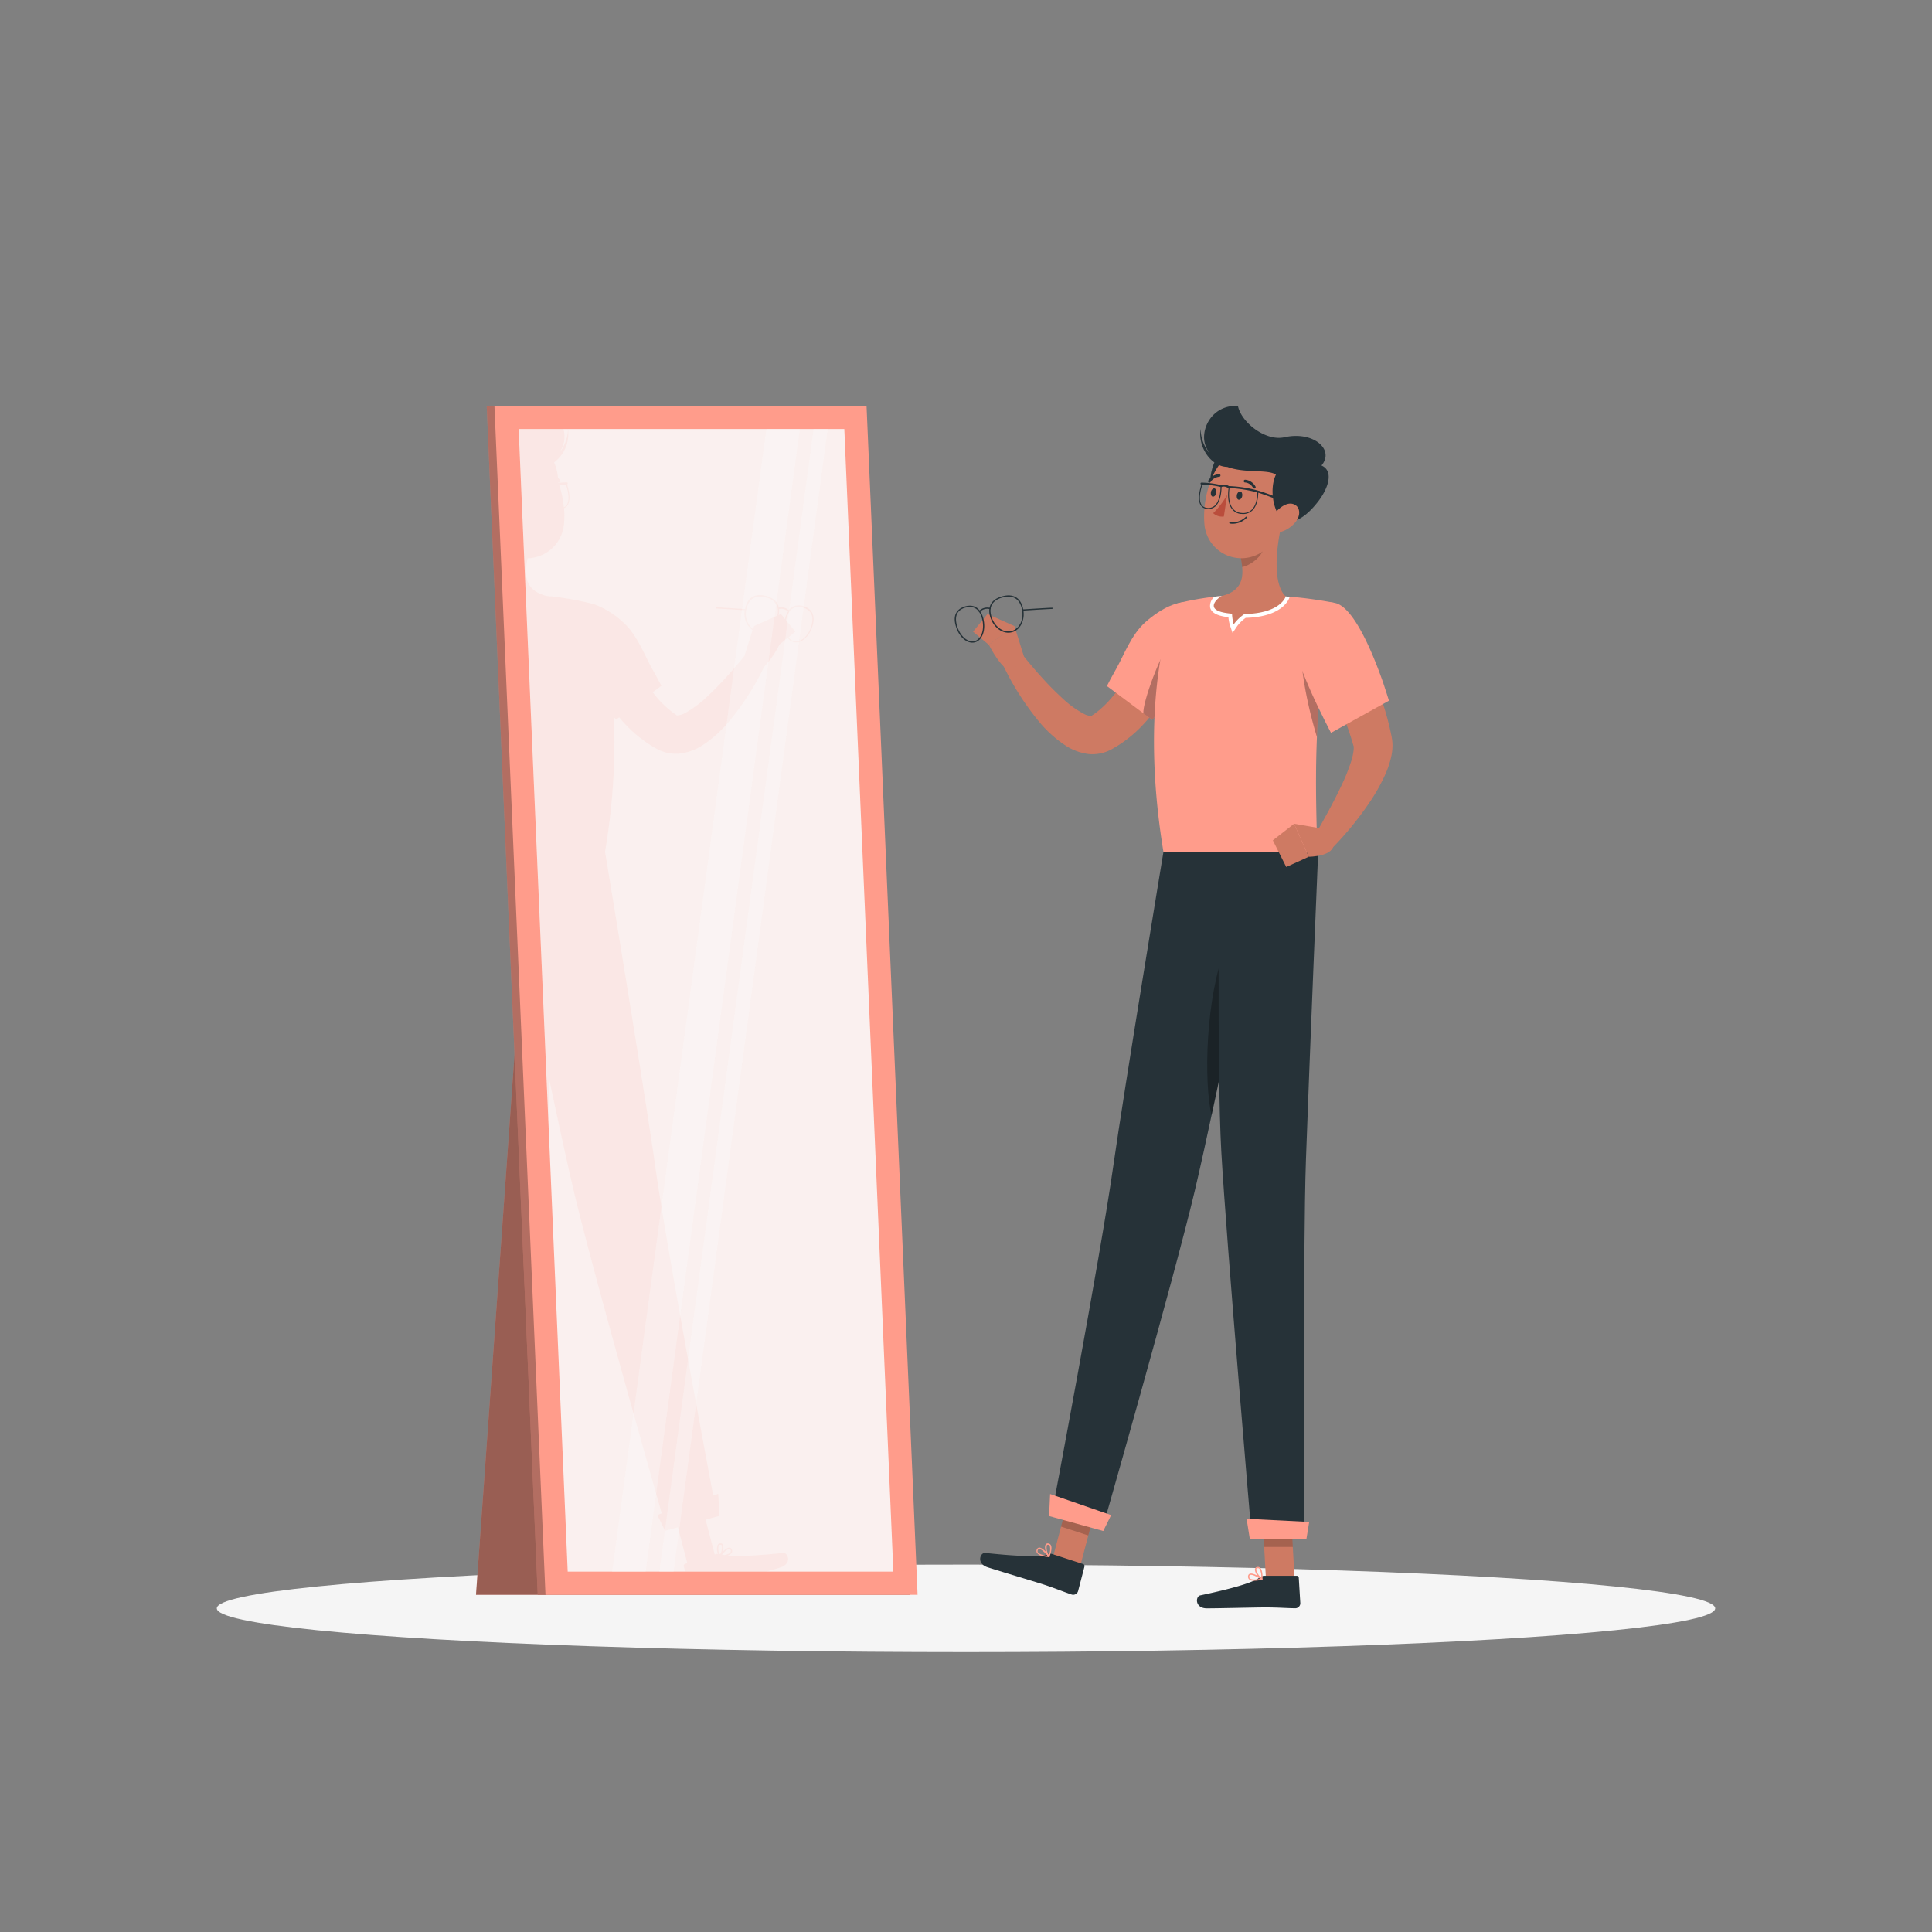 <svg xmlns="http://www.w3.org/2000/svg" viewBox="0 0 500 500"><rect x="0" y="0" width="500" height="500" fill="#808080" stroke="none"/><g id="freepik--Shadow--inject-19"><ellipse id="freepik--path--inject-19" cx="250" cy="416.24" rx="193.89" ry="11.32" style="fill:#f5f5f5"></ellipse></g><g id="freepik--Mirror--inject-19"><polygon points="139.51 183.98 157.74 183.98 141.41 412.73 123.19 412.73 139.51 183.98" style="fill:#FF9C8B"></polygon><polygon points="139.51 183.98 157.74 183.98 141.41 412.73 123.19 412.73 139.51 183.98" style="opacity:0.4"></polygon><polygon points="235.47 412.73 139.17 412.73 125.96 105.03 222.26 105.03 235.47 412.73" style="fill:#FF9C8B"></polygon><polygon points="235.47 412.73 139.17 412.73 125.96 105.03 222.26 105.03 235.47 412.73" style="opacity:0.3"></polygon><polygon points="237.47 412.73 141.17 412.73 127.96 105.03 224.26 105.03 237.47 412.73" style="fill:#FF9C8B"></polygon><polygon points="146.92 406.73 134.23 111.03 218.51 111.03 231.2 406.73 146.92 406.73" style="fill:#fafafa;opacity:0.9"></polygon><path d="M202.08,405.61c2.89-.94,1.92-3.86.58-3.71-5,.53-11,1-14.35.67a1.86,1.86,0,0,0,1.09-.76.92.92,0,0,0-.09-.95.64.64,0,0,0-.53-.34c-.53,0-1.23.55-1.79,1.13a2.72,2.72,0,0,0,.09-1.91.66.66,0,0,0-.76-.3.85.85,0,0,0-.62.45,3.32,3.32,0,0,0,.1,2.23,1.64,1.64,0,0,0-.5.08l-.33.1-2.36-9,3.55-1-.27-5.71-1.31.46c-3.06-16.29-12.33-66.07-15-85.23-3-21.05-13-81.4-13-81.4a169.08,169.08,0,0,0,2.31-34.85l0,0,.57.65h0l.78-.58c.4.46.8.93,1.22,1.39a32.66,32.66,0,0,0,7.52,6.2l1.15.65a10.21,10.21,0,0,0,1.9.77,10.36,10.36,0,0,0,3.94.37,14.09,14.09,0,0,0,5.84-2.14,31.21,31.21,0,0,0,7.1-6.44,70.27,70.27,0,0,0,8.9-13.94,24.44,24.44,0,0,0,3.92-5.7l2.1-1.75a2.7,2.7,0,0,0,1.49,1.1c2,.54,4.2-1.39,5-4.31.95-3.49-1.14-4.62-2.47-5a3.34,3.34,0,0,0-3.73,1.07,2.85,2.85,0,0,0-2.58-.69c-.28-1.44-1.38-2.48-3.26-3-2.73-.74-4.63.27-5.33,2.86a4.76,4.76,0,0,0-.1.52c-.8,0-5.73-.36-7.42-.43a.16.16,0,0,0-.17.15.17.17,0,0,0,.12.17h0c1.66.07,6.47.37,7.37.43a5.16,5.16,0,0,0,2,5.14l-2.1,6.73c-1.43,1.74-2.92,3.51-4.44,5.17a76.21,76.21,0,0,1-5.48,5.58,25.19,25.19,0,0,1-5.6,4.07,4,4,0,0,1-1.93.52c-.15,0-.16-.06-.15-.09s0,0,0,0l-.62-.42a26.55,26.55,0,0,1-5.5-5.46l2.23-1.67s-.33-.65-.91-1.74c-.41-.75-.94-1.72-1.56-2.82-1.89-3.36-3.83-8.77-7.55-12a22.34,22.34,0,0,0-7.51-4.6h0l-.49-.13-.12,0c-.29-.08-.58-.16-.86-.22-.67-.16-1.54-.36-2.59-.57-1.77-.34-3.94-.71-6.19-1h0l-.81-.08-.14,0c-.26,0-.54-.05-.82-.06-4.88-1.17-5.74-4.19-5.41-7.52a18.22,18.22,0,0,1,.35-2.26,9.72,9.72,0,0,0,9.42-9,23.93,23.93,0,0,0,0-4,1.91,1.91,0,0,0,1-.88c.88-1.56.05-4.39-.24-5.28a.24.24,0,0,0,.21-.24.25.25,0,0,0-.25-.25,20.62,20.62,0,0,0-2.15.14l-.07-.19v0a.36.36,0,0,0,.22.09.3.3,0,0,0,.19-.07.35.35,0,0,0,.1-.48,4.24,4.24,0,0,0-.57-.66,13.31,13.31,0,0,0-1-4A9.31,9.31,0,0,0,147,111a10.41,10.41,0,0,1-2.33,6.3,10,10,0,0,0,1-1.87,7,7,0,0,0,.12-4.44H134.23l7.68,179.07c.1-3.28.18-6.91.23-10.75,2.38,11.26,4.66,21.74,6.34,28.86,4.48,19,18.56,68.64,22.78,83.49l-1.15.4,2,4.12,3.33-.92.54,2.07h0l1.9,7.22-.55.18a.52.52,0,0,0-.36.65l.33,1.31H198.5C200,406.28,201.26,405.88,202.08,405.61Zm5.71-248.36c1.48.4,3.07,1.53,2.24,4.59-.75,2.74-2.82,4.57-4.61,4.08a2.49,2.49,0,0,1-1.33-1l1.75-1.46-2.41-2.94c0-.16.06-.31.1-.47C204.36,157,206.31,156.84,207.79,157.25Zm-6.17.38a2.56,2.56,0,0,1,2.34.64,5.81,5.81,0,0,0-.74,1.71c0,.08,0,.15-.05.23l-1.06-1.3-.61.27A4.93,4.93,0,0,0,201.62,157.63Zm-8.34-.36c.83-3.06,3.14-3.12,4.94-2.63a3.73,3.73,0,0,1,3.07,2.88h0a4.69,4.69,0,0,1-.14,1.81l-6,2.69-.25.81A5.08,5.08,0,0,1,193.28,157.27Zm-46.8-31.87c.26.78,1.12,3.65.28,5.14a1.66,1.66,0,0,1-.84.75,26.32,26.32,0,0,0-1.2-5.78C145.28,125.45,145.87,125.41,146.48,125.4Zm39.68,276.73a3.34,3.34,0,0,1-.16-2.08.52.52,0,0,1,.31-.25l.08,0c.24,0,.34,0,.39.13a3.23,3.23,0,0,1-.37,2.26Zm.7.17c.63-.72,1.44-1.47,1.9-1.44a.32.32,0,0,1,.26.17.64.64,0,0,1,.07.63c-.17.33-.75.61-1.62.79A4.54,4.54,0,0,1,186.86,402.3Z" style="fill:#FF9C8B;opacity:0.1"></path><polygon points="167.09 406.73 158.43 406.73 198.34 111.03 207 111.03 167.09 406.73" style="fill:#fafafa;opacity:0.3"></polygon><polygon points="174.31 406.73 170.65 406.73 210.56 111.03 214.21 111.03 174.31 406.73" style="fill:#fafafa;opacity:0.3"></polygon></g><g id="freepik--Character--inject-19"><polygon points="279.53 405.42 272.48 403.14 276.86 386.51 283.91 388.8 279.53 405.42" style="fill:#ce7a63"></polygon><path d="M272.37,402.2l7.92,2.57a.53.53,0,0,1,.37.65L279,411.81a1.32,1.32,0,0,1-1.64.86c-2.75-.94-4-1.53-7.49-2.67-2.15-.69-11.33-3.43-14.29-4.39s-1.93-3.86-.59-3.71c6,.63,13.52,1.26,16,.34A2.06,2.06,0,0,1,272.37,402.2Z" style="fill:#263238"></path><polygon points="283.91 388.8 276.86 386.51 274.6 395.08 281.65 397.37 283.91 388.8" style="opacity:0.2"></polygon><path d="M301.1,220.47s-10,60.35-13,81.4c-3.25,23.05-16,90.47-16,90.47L285.19,396s18.7-65.34,24-87.75c5.75-24.32,18.41-87.74,18.41-87.74Z" style="fill:#263238"></path><path d="M317.17,245.22c-5.12,12.79-5.7,34.53-3.62,43.44,3.14-14.63,6.74-32.13,9.51-45.74C322.07,239.43,320.28,237.44,317.17,245.22Z" style="opacity:0.3"></path><polygon points="285.52 396.22 271.5 392.35 271.77 386.64 287.56 392.1 285.52 396.22" style="fill:#FF9C8B"></polygon><path d="M269.47,402.62a8.93,8.93,0,0,0,2,.35.16.16,0,0,0,.17-.08.18.18,0,0,0,0-.19c-.18-.23-1.73-2.24-2.7-2.18a.65.65,0,0,0-.54.34.94.94,0,0,0-.08.95A2,2,0,0,0,269.47,402.62Zm1.59,0c-1.34-.16-2.26-.5-2.48-.93a.62.62,0,0,1,.07-.63.32.32,0,0,1,.26-.17C269.43,400.83,270.41,401.8,271.06,402.59Z" style="fill:#FF9C8B"></path><path d="M271.39,403h.09a.21.21,0,0,0,.13-.1c0-.08.85-2.06.36-3a.85.85,0,0,0-.62-.45.66.66,0,0,0-.76.3c-.41.72.16,2.53.73,3.18Zm0-3.17a.5.5,0,0,1,.3.25,3.76,3.76,0,0,1-.26,2.39,3.51,3.51,0,0,1-.51-2.53c.05-.09.14-.18.39-.13Z" style="fill:#FF9C8B"></path><path d="M309,163.23c-.24.89-.44,1.53-.68,2.28s-.48,1.41-.74,2.11c-.51,1.4-1.07,2.77-1.66,4.13a63.57,63.57,0,0,1-4.17,8,48,48,0,0,1-5.56,7.4,32.66,32.66,0,0,1-7.52,6.2l-1.14.65a10.5,10.5,0,0,1-1.9.77,10.37,10.37,0,0,1-3.94.37,14.09,14.09,0,0,1-5.84-2.14,31.06,31.06,0,0,1-7.11-6.44,71.15,71.15,0,0,1-9.26-14.68l4.76-2.88c1.66,2,3.4,4.15,5.19,6.1a76.32,76.32,0,0,0,5.49,5.58,25.19,25.19,0,0,0,5.6,4.07,4,4,0,0,0,1.93.52c.15,0,.16-.06.14-.09a0,0,0,0,1,0,0l.62-.42c3.52-2.5,6.51-6.39,9-10.69a71.06,71.06,0,0,0,3.36-6.77c.51-1.16,1-2.34,1.43-3.54l.64-1.78c.2-.57.43-1.24.56-1.67Z" style="fill:#ce7a63"></path><path d="M286.47,177.55l11.71,8.75,1.2-1.35c.54-.64,1.24-1.47,2.05-2.45,4.55-5.54,11.2-15.67,11.26-20.63.08-7.39-7.6-8.48-16.21-.91-3.71,3.26-5.65,8.67-7.54,12-.63,1.1-1.15,2.07-1.56,2.82C286.8,176.9,286.47,177.55,286.47,177.55Z" style="fill:#FF9C8B"></path><polygon points="335.04 408.67 327.63 408.67 326.67 391.5 334.08 391.5 335.04 408.67" style="fill:#ce7a63"></polygon><path d="M327.24,407.81h8.33a.53.53,0,0,1,.55.51l.4,6.59a1.31,1.31,0,0,1-1.3,1.31c-2.9-.05-4.28-.22-7.94-.22-2.26,0-11.84.24-14.95.24s-3-3.08-1.7-3.36c5.91-1.25,13.24-3,15.33-4.61A2.09,2.09,0,0,1,327.24,407.81Z" style="fill:#263238"></path><polygon points="334.08 391.5 326.66 391.5 327.16 400.35 334.58 400.35 334.08 391.5" style="opacity:0.2"></polygon><path d="M315.58,220.09s-.71,56.66.49,77.88c1.32,23.25,7.91,100.25,7.91,100.25h13.58s-.4-75.13.42-98.14c.88-25,3.18-80,3.18-80Z" style="fill:#263238"></path><polygon points="338.11 398.22 323.44 398.22 322.62 393.06 338.82 393.87 338.11 398.22" style="fill:#FF9C8B"></polygon><path d="M324.61,409.1a9.6,9.6,0,0,0,2-.26.2.2,0,0,0,.13-.14.18.18,0,0,0-.07-.17c-.24-.17-2.34-1.6-3.24-1.25a.68.68,0,0,0-.41.49,1,1,0,0,0,.22.94A2,2,0,0,0,324.61,409.1Zm1.5-.51c-1.32.26-2.3.22-2.65-.13a.62.62,0,0,1-.12-.61.32.32,0,0,1,.19-.25C324,407.41,325.25,408,326.11,408.59Z" style="fill:#FF9C8B"></path><path d="M326.55,408.84l.08,0a.19.19,0,0,0,.09-.14c0-.09.17-2.22-.57-2.94a.84.84,0,0,0-.74-.24.66.66,0,0,0-.62.52c-.17.81.93,2.36,1.67,2.8Zm-1-3a.54.54,0,0,1,.38.15,3.88,3.88,0,0,1,.48,2.35c-.64-.54-1.38-1.72-1.27-2.25,0-.1.08-.22.33-.25Z" style="fill:#FF9C8B"></path><path d="M312.76,162.73c-2.64-1.75-4.47-.23-9.7,3.59-2.34,1.71-7.55,15.85-7.13,18.3l2.26,1.68S312.82,170.09,312.76,162.73Z" style="opacity:0.3"></path><path d="M265.08,170.18,262.53,162l-6.62,4.85s3.62,7.26,6.07,6.61Z" style="fill:#ce7a63"></path><polygon points="255.56 158.91 251.83 163.47 255.91 166.88 262.53 162.03 255.56 158.91" style="fill:#ce7a63"></polygon><path d="M272.26,157.59h0c-1.83.07-7.48.43-7.54.44a.16.16,0,0,1,0-.32c.06,0,5.71-.37,7.54-.44a.16.16,0,0,1,.17.15A.16.16,0,0,1,272.26,157.59Z" style="fill:#263238"></path><path d="M261.9,163.62c-2.33.64-4.88-1.21-5.68-4.13-.7-2.58.41-4.42,3.15-5.17s4.62.27,5.33,2.86C265.49,160.09,264.24,163,261.9,163.62Zm-2.45-9c-1.79.48-3.75,1.71-2.92,4.77.75,2.74,3.12,4.49,5.29,3.9s3.31-3.3,2.57-6C263.55,154.21,261.24,154.15,259.45,154.64Z" style="fill:#263238"></path><path d="M252.33,166.23c-2,.54-4.21-1.4-5-4.31-1-3.49,1.13-4.62,2.46-5s3.7-.45,4.66,3C255.24,162.89,254.29,165.7,252.33,166.23Zm-2.45-9c-1.49.4-3.08,1.53-2.24,4.59.75,2.74,2.81,4.57,4.6,4.08s2.65-3.12,1.9-5.86C253.3,157,251.36,156.84,249.88,157.25Z" style="fill:#263238"></path><path d="M256.26,157.65h-.07a2.6,2.6,0,0,0-2.58.7.17.17,0,0,1-.23,0,.15.15,0,0,1,0-.23,2.93,2.93,0,0,1,2.88-.79.17.17,0,0,1,.12.2A.18.18,0,0,1,256.26,157.65Z" style="fill:#263238"></path><path d="M301.1,220.47h39.65c.28-3.54-.54-15.06.07-29.73a188.37,188.37,0,0,1,3.94-32.34c.18-.8.36-1.59.55-2.39,0,0-2-.41-4.89-.83-2.39-.35-5.39-.71-8.33-.85a147.89,147.89,0,0,0-16.85,0c-2.59.24-5.12.67-7.14,1.06-2.58.52-4.1,1-4.1,1S294.23,178.78,301.1,220.47Z" style="fill:#FF9C8B"></path><path d="M340.82,190.74a188.37,188.37,0,0,1,3.94-32.34c-2.65-.23-7.18,0-7.93,4.31C336,167.31,337,178.13,340.82,190.74Z" style="opacity:0.3"></path><path d="M347.6,160.75c.79,1.21,1.44,2.27,2.1,3.43s1.28,2.28,1.9,3.44c1.23,2.31,2.38,4.67,3.43,7.09a73.42,73.42,0,0,1,5,15.34l.1.51.05.26.07.41a11.48,11.48,0,0,1,.13,1.7,14,14,0,0,1-.31,2.81,23.81,23.81,0,0,1-1.46,4.46,47.67,47.67,0,0,1-4,7.21,84.65,84.65,0,0,1-9.88,12.13l-4.39-3.43c2.43-4.22,4.84-8.6,6.86-12.89a48.9,48.9,0,0,0,2.53-6.34,14.2,14.2,0,0,0,.59-2.78,4.72,4.72,0,0,0,0-.93c0-.09,0-.17-.06-.18s0,0,0-.05l-.06-.2-.12-.4a65.26,65.26,0,0,0-2.25-6.51c-.88-2.16-1.87-4.33-2.89-6.47s-2.15-4.28-3.28-6.4q-.86-1.59-1.74-3.15l-1.76-3Z" style="fill:#ce7a63"></path><path d="M335.47,169.51a139.5,139.5,0,0,0,6.43,15.05c.53,1.1,1,2.08,1.42,2.87.7,1.39,1.14,2.23,1.14,2.23l15-8.32s-.19-.63-.53-1.69c-.26-.8-.6-1.85-1-3.06-2.5-7.13-7.61-19.85-12.62-20.58C337.82,154.92,332.43,160.52,335.47,169.51Z" style="fill:#FF9C8B"></path><path d="M332.09,154.33a147.89,147.89,0,0,0-16.85,0l-.95.1a3.14,3.14,0,0,0-1.1,2.84c.43,1.67,2.72,2.23,4.73,2.46a9.66,9.66,0,0,0,.42,2.18l.65,1.89,1.12-1.66a9.56,9.56,0,0,1,2.27-2.24c9.79-.27,11.26-5.05,11.32-5.26l.06-.21Z" style="fill:#fff"></path><path d="M331.73,135.43l-4.51,3.74-6.14,5.1a19.92,19.92,0,0,1,.39,2.48c.33,3.33-.53,6.36-5.43,7.52,0,0-5.82,3.85,2.81,4.55a11.59,11.59,0,0,0,.43,2.76,10.74,10.74,0,0,1,2.78-2.67c9.43-.17,10.68-4.54,10.68-4.54C329.07,150.75,330.48,140.86,331.73,135.43Z" style="fill:#ce7a63"></path><path d="M321.08,144.27a19.92,19.92,0,0,1,.39,2.48c2.29-.46,5.35-2.9,5.67-5.24a10.66,10.66,0,0,0,.08-2.34Z" style="opacity:0.2"></path><path d="M316.91,116.48c-3.65,1.66-5.69,12-1,14.16S323.83,113.36,316.91,116.48Z" style="fill:#263238"></path><path d="M333.59,127.62c-1.57,7.21-2.12,11.5-6.38,14.79a9.6,9.6,0,0,1-15.52-6.91c-.55-6.71,2.1-17.37,9.69-19.41A9.7,9.7,0,0,1,333.59,127.62Z" style="fill:#ce7a63"></path><path d="M335,132.24a.14.14,0,0,0,.11,0,.25.25,0,0,0,.16-.31c-.72-2.17-8.53-4.62-9.42-4.89a32.92,32.92,0,0,0-7.81-1.24,2.34,2.34,0,0,0-2-.25,23.91,23.91,0,0,0-5.1-.65.25.25,0,0,0-.25.25.24.24,0,0,0,.25.25,22.8,22.8,0,0,1,5,.65h.13a1.78,1.78,0,0,1,1.64.19.23.23,0,0,0,.16.06,32.79,32.79,0,0,1,7.75,1.21c2.35.72,8.55,2.95,9.1,4.58A.24.24,0,0,0,335,132.24Z" style="fill:#263238"></path><path d="M321.09,133l.23,0a3.44,3.44,0,0,0,2.81-.92c1.66-1.62,1.51-4.76,1.5-4.9a.11.11,0,0,0-.13-.11.12.12,0,0,0-.12.13s.16,3.16-1.42,4.7a3.22,3.22,0,0,1-2.62.85,3.13,3.13,0,0,1-2.34-1.21c-1.45-1.91-.77-5.46-.76-5.49a.12.12,0,0,0-.1-.15.12.12,0,0,0-.14.1c0,.15-.72,3.69.8,5.69A3.25,3.25,0,0,0,321.09,133Z" style="fill:#263238"></path><path d="M312.32,131.68a2.67,2.67,0,0,0,2.16-.58c1.71-1.45,1.65-5,1.65-5.12a.13.13,0,1,0-.25,0s.06,3.54-1.57,4.92a2.46,2.46,0,0,1-2.17.49,1.71,1.71,0,0,1-1.24-.86c-1-1.73.35-5.31.36-5.35a.14.14,0,0,0-.07-.16.13.13,0,0,0-.16.07c-.06.16-1.37,3.74-.35,5.56a2,2,0,0,0,1.41,1Z" style="fill:#263238"></path><path d="M342,120.47c3.5-4.15-2.16-9-9.63-7.3-4.83,1.08-11.13-3.82-12-8.13-6.94-.28-9.95,6.43-8.33,10.43a9.81,9.81,0,0,0,1,1.88A10.47,10.47,0,0,1,310.7,111c-.7,4.88,2.8,9.76,6.92,9.84,4.65,1.71,10.39.54,12.59,2-1.87,3.89-.46,10.19,1.68,11.27,2.39,2,5.89,0,9.2-4.27C343.47,126.82,345.46,122,342,120.47Z" style="fill:#263238"></path><path d="M335.25,135.14a7.89,7.89,0,0,1-4.58,2.72c-2.27.39-2.78-1.71-1.63-3.75,1-1.83,3.48-4.24,5.51-3.7S336.72,133.37,335.25,135.14Z" style="fill:#ce7a63"></path><path d="M321.49,128.33c-.09.6-.48,1-.87,1s-.63-.56-.54-1.15.48-1,.87-1S321.58,127.74,321.49,128.33Z" style="fill:#263238"></path><path d="M314.78,127.54c-.09.59-.48,1-.87,1s-.63-.56-.54-1.15.48-1,.87-1S314.87,127,314.78,127.54Z" style="fill:#263238"></path><path d="M317.59,128.08a22.42,22.42,0,0,1-3.62,4.73,3.4,3.4,0,0,0,2.76.86Z" style="fill:#ba4d3c"></path><path d="M318.91,135.55a5.2,5.2,0,0,0,3.73-1.53.17.17,0,0,0,0-.25.16.16,0,0,0-.24,0,5,5,0,0,1-4.13,1.37.18.18,0,0,0,0,.35A5.58,5.58,0,0,0,318.91,135.55Z" style="fill:#263238"></path><path d="M324.62,126.42a.33.33,0,0,0,.17,0,.36.36,0,0,0,.14-.48,3.39,3.39,0,0,0-2.63-1.78.36.36,0,1,0,0,.71,2.64,2.64,0,0,1,2,1.41A.36.36,0,0,0,324.62,126.42Z" style="fill:#263238"></path><path d="M313,124.9a.36.36,0,0,0,.29-.16,2.94,2.94,0,0,1,2.22-1.34.35.35,0,0,0,.35-.35.35.35,0,0,0-.35-.35h0a3.63,3.63,0,0,0-2.8,1.65.34.34,0,0,0,.09.48A.31.31,0,0,0,313,124.9Z" style="fill:#263238"></path><path d="M342.3,214.47l-7.39-1.28,3.79,8.54s6.74,0,6.43-3.51Z" style="fill:#ce7a63"></path><polygon points="329.41 217.48 332.88 224.38 338.7 221.73 334.91 213.19 329.41 217.48" style="fill:#ce7a63"></polygon></g></svg>